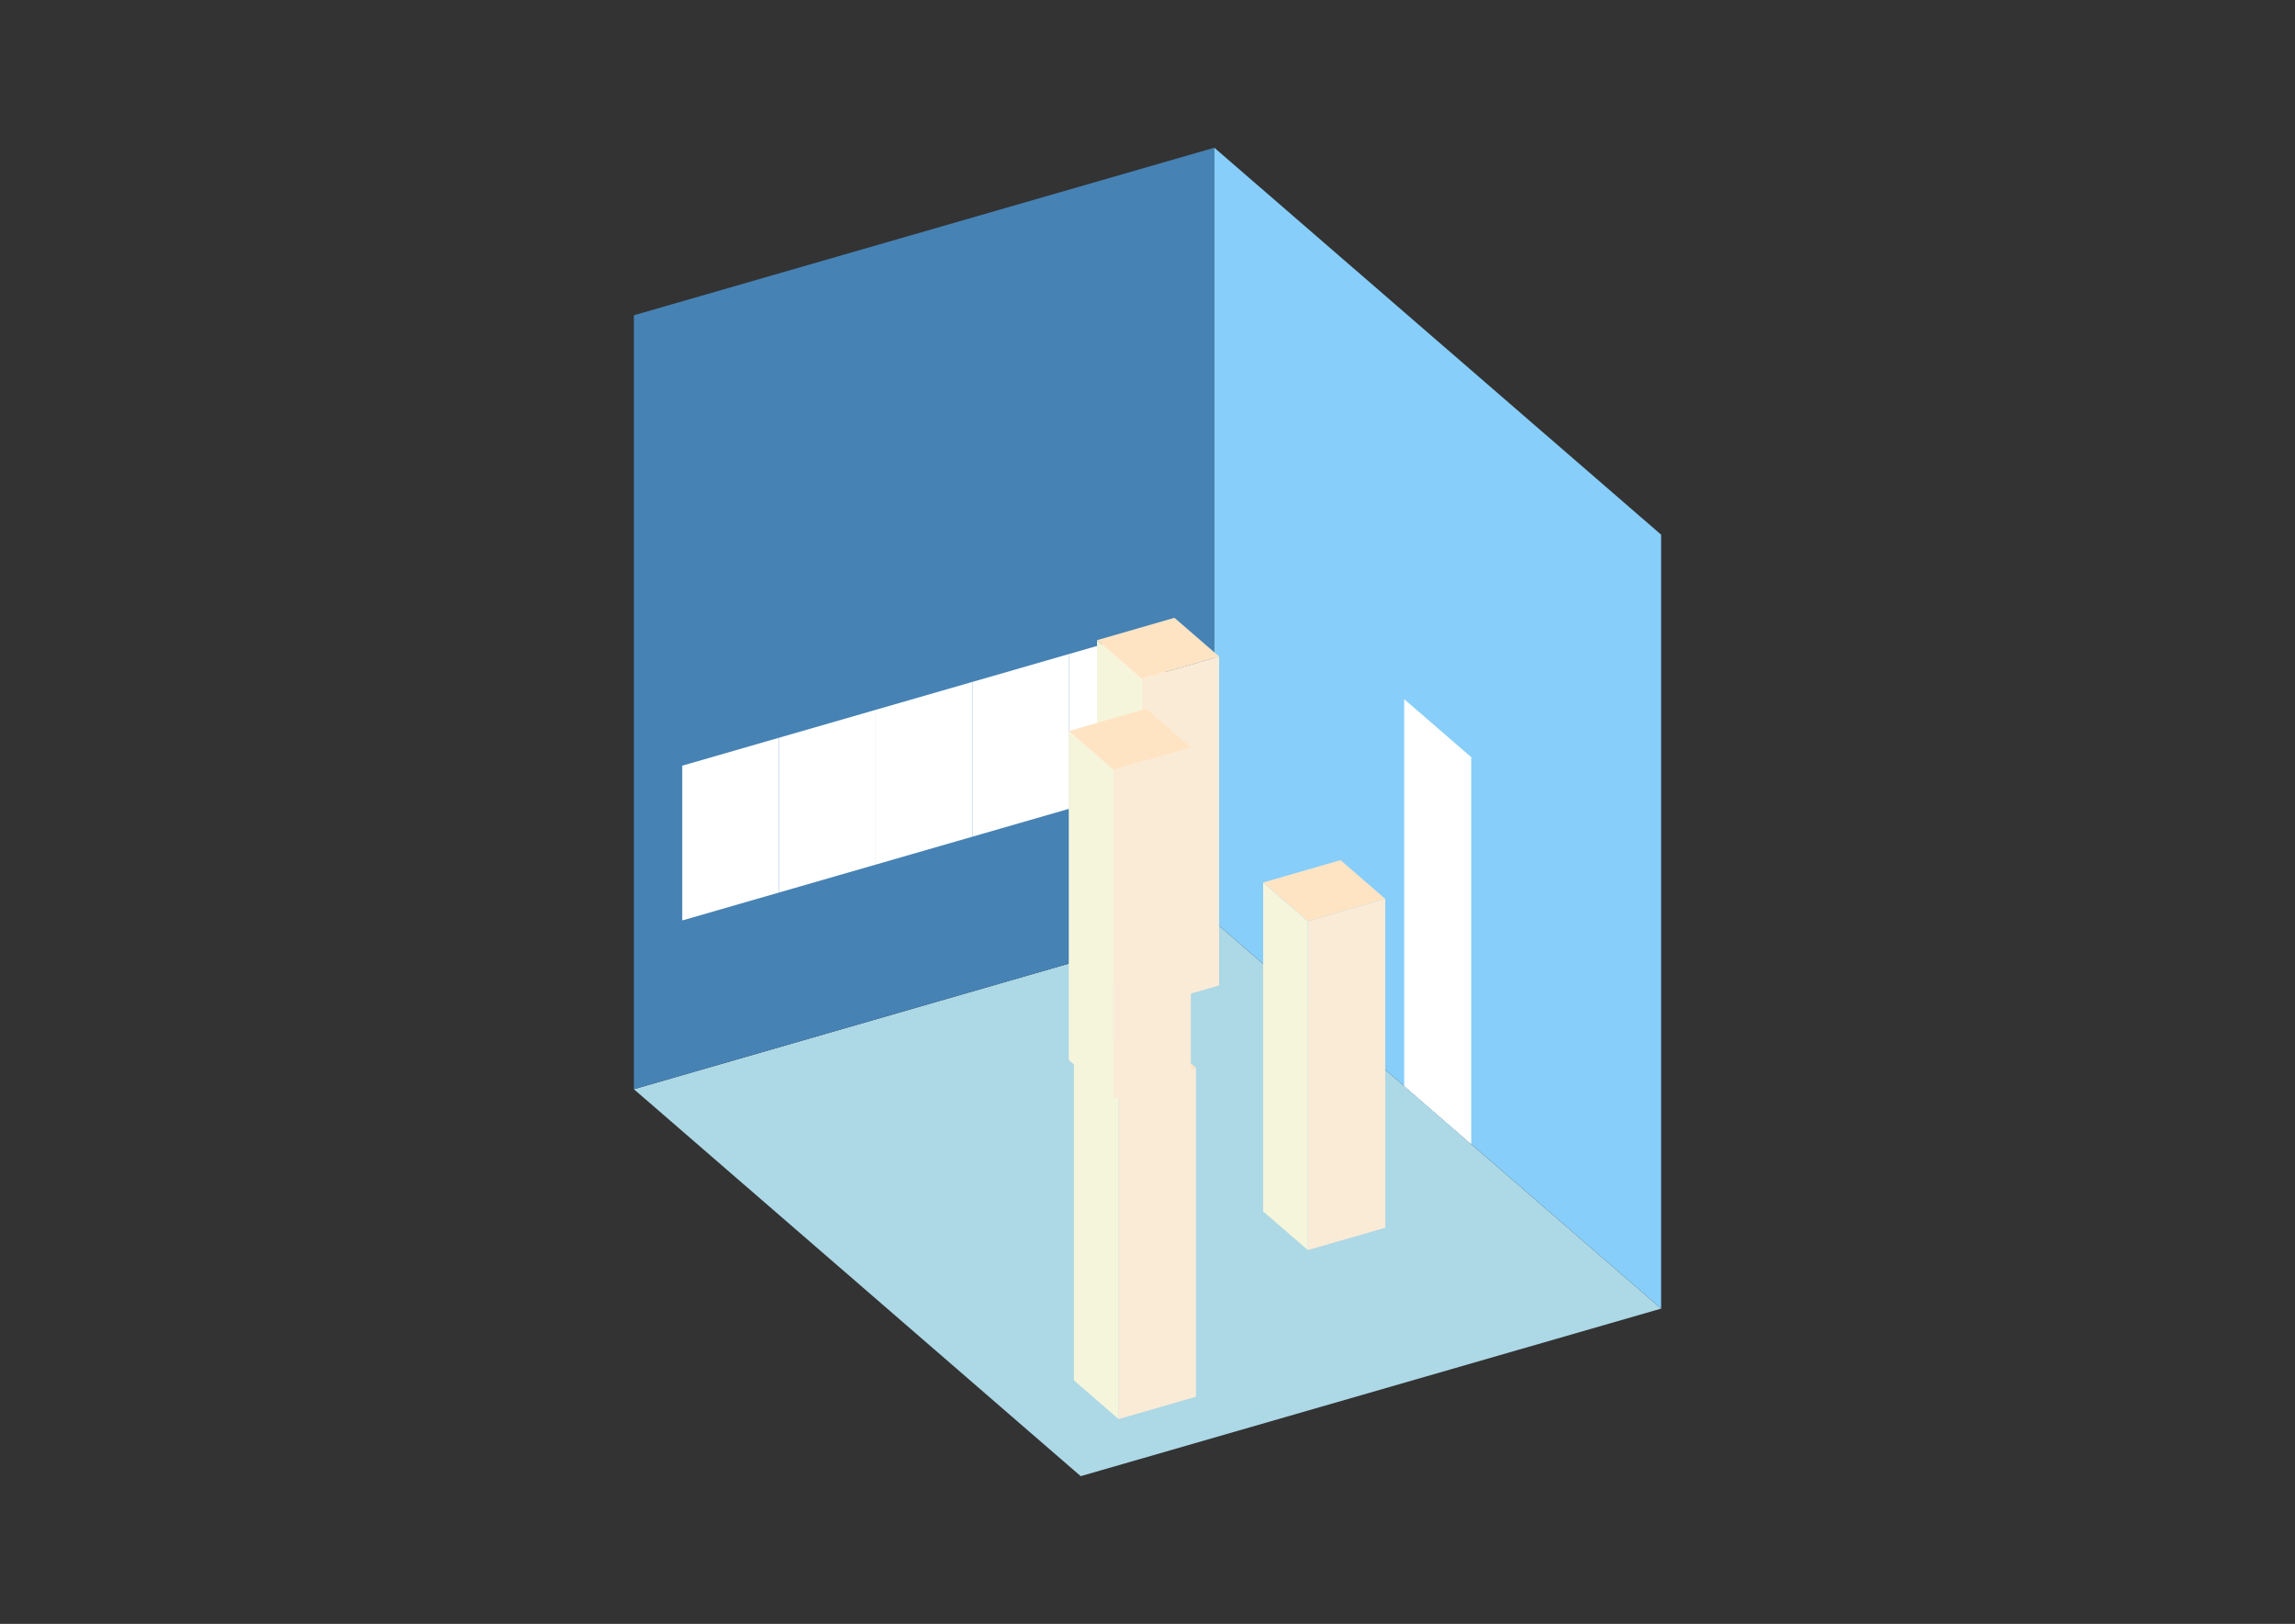 <?xml version="1.0" encoding="UTF-8"?>
<svg
  xmlns="http://www.w3.org/2000/svg"
  width="848"
  height="600"
  style="background-color:white"
>
  <rect width="100%" height="100%" fill="#333333" stroke="none"/>
  <polygon fill="lightblue" points="399.315,545.422 234.219,402.444 448.685,340.533 613.781,483.511" />
  <polygon fill="steelblue" points="234.219,402.444 234.219,116.489 448.685,54.578 448.685,340.533" />
  <polygon fill="lightskyblue" points="613.781,483.511 613.781,197.556 448.685,54.578 448.685,340.533" />
  <polygon fill="white" points="543.615,422.745 543.615,279.768 518.851,258.321 518.851,401.299" />
  <polygon fill="white" points="252.091,340.094 252.091,282.903 287.835,272.584 287.835,329.776" />
  <polygon fill="white" points="287.835,329.776 287.835,272.584 323.58,262.266 323.58,319.457" />
  <polygon fill="white" points="323.58,319.457 323.58,262.266 359.324,251.947 359.324,309.139" />
  <polygon fill="white" points="359.324,309.139 359.324,251.947 395.068,241.629 395.068,298.82" />
  <polygon fill="white" points="395.068,298.82 395.068,241.629 430.813,231.31 430.813,288.501" />
  <polygon fill="antiquewhite" points="483.245,461.893 483.245,340.362 511.841,332.107 511.841,453.638" />
  <polygon fill="beige" points="483.245,461.893 483.245,340.362 466.736,326.065 466.736,447.596" />
  <polygon fill="bisque" points="483.245,340.362 466.736,326.065 495.331,317.81 511.841,332.107" />
  <polygon fill="antiquewhite" points="413.315,524.326 413.315,402.795 441.91,394.54 441.91,516.071" />
  <polygon fill="beige" points="413.315,524.326 413.315,402.795 396.805,388.497 396.805,510.028" />
  <polygon fill="bisque" points="413.315,402.795 396.805,388.497 425.401,380.242 441.91,394.54" />
  <polygon fill="antiquewhite" points="421.873,372.358 421.873,250.827 450.468,242.572 450.468,364.103" />
  <polygon fill="beige" points="421.873,372.358 421.873,250.827 405.363,236.529 405.363,358.06" />
  <polygon fill="bisque" points="421.873,250.827 405.363,236.529 433.959,228.275 450.468,242.572" />
  <polygon fill="antiquewhite" points="411.416,405.946 411.416,284.415 440.012,276.16 440.012,397.691" />
  <polygon fill="beige" points="411.416,405.946 411.416,284.415 394.906,270.117 394.906,391.648" />
  <polygon fill="bisque" points="411.416,284.415 394.906,270.117 423.502,261.862 440.012,276.16" />
</svg>

